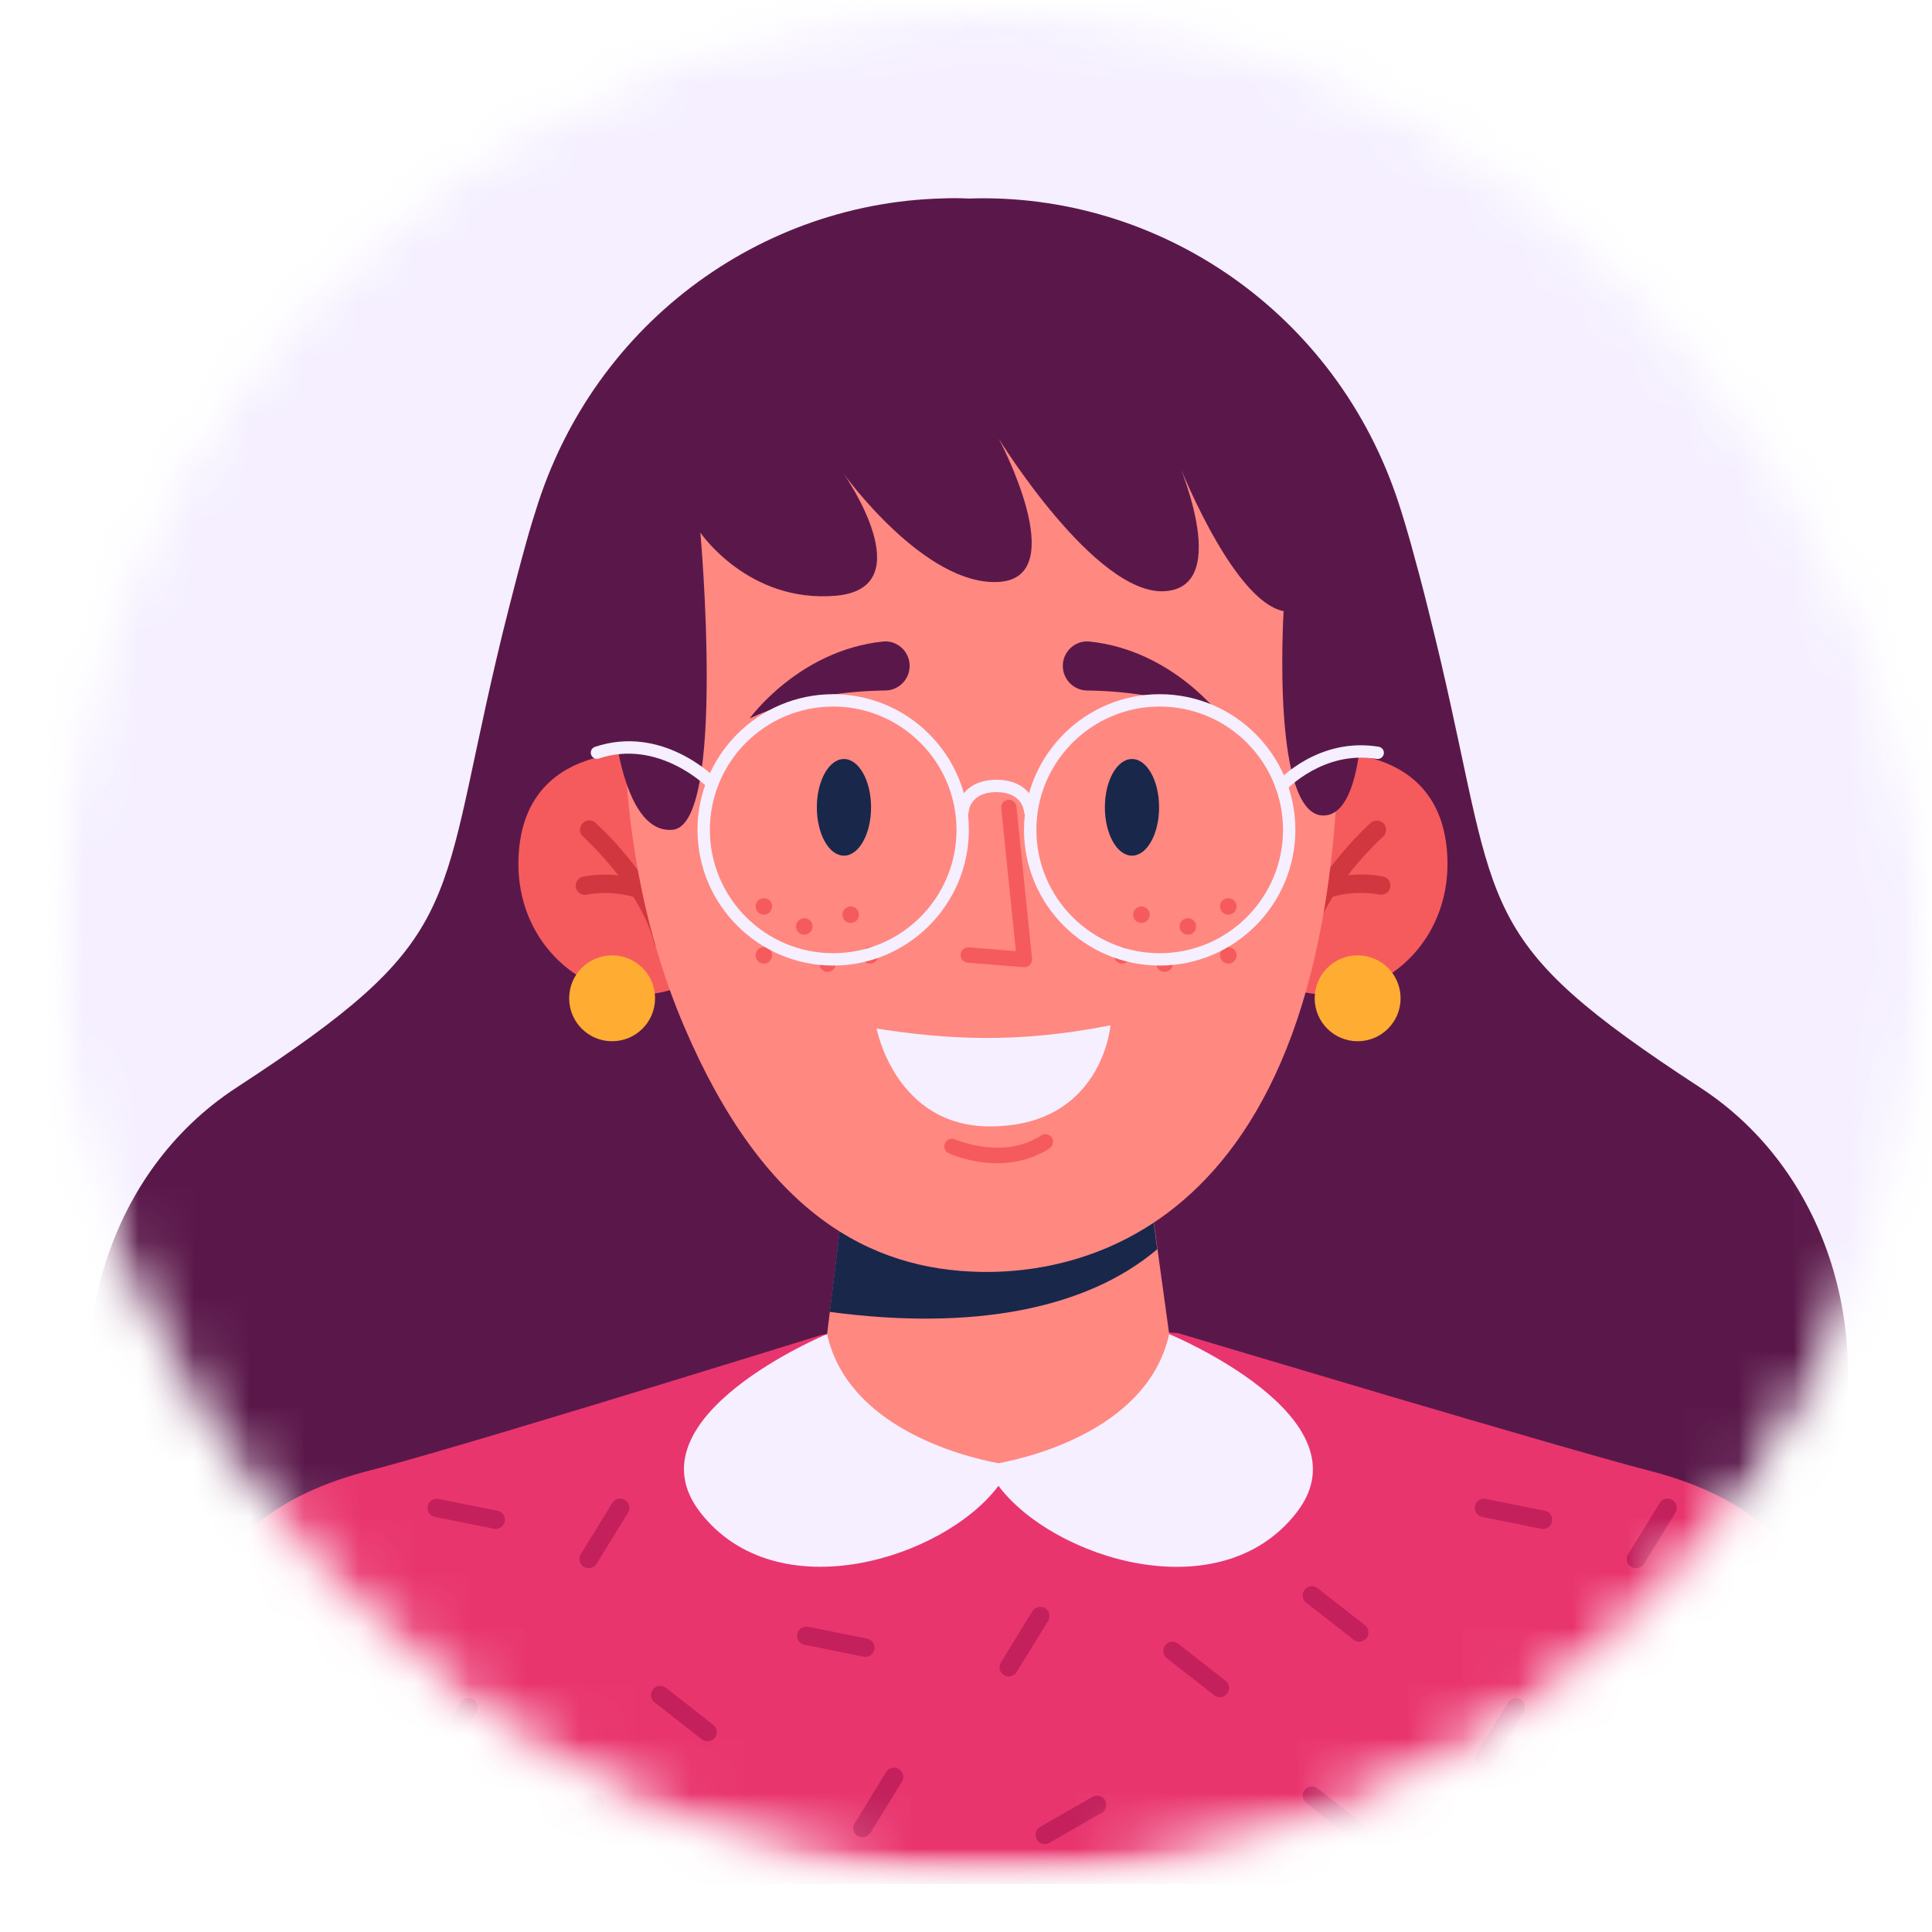 <svg width="35" height="35" viewBox="0 0 35 35" fill="none" xmlns="http://www.w3.org/2000/svg">
<mask id="mask0_73_10266" style="mask-type:alpha" maskUnits="userSpaceOnUse" x="0" y="0" width="35" height="35">
<circle cx="17.938" cy="17.083" r="17.042" fill="#EFF0F6"/>
</mask>
<g mask="url(#mask0_73_10266)">
<mask id="mask1_73_10266" style="mask-type:alpha" maskUnits="userSpaceOnUse" x="0" y="0" width="35" height="35">
<rect x="0.896" y="0.042" width="34.083" height="34.083" rx="17.042" fill="#C4C4C4"/>
</mask>
<g mask="url(#mask1_73_10266)">
<mask id="mask2_73_10266" style="mask-type:alpha" maskUnits="userSpaceOnUse" x="0" y="0" width="35" height="35">
<rect x="0.896" y="0.042" width="34.083" height="34.083" fill="#C4C4C4"/>
</mask>
<g mask="url(#mask2_73_10266)">
<rect x="0.896" y="0.042" width="34.083" height="34.083" fill="#F5EFFF"/>
<path d="M31.949 34.126H3.736C3.736 34.126 4.115 32.331 4.654 30.528C5.194 28.726 6.309 27.971 7.754 27.601C8.161 27.497 8.907 27.279 9.768 27.024C10.099 26.924 10.45 26.82 10.804 26.712C10.968 26.662 11.135 26.611 11.302 26.56C13.119 26.007 14.893 25.456 14.893 25.456L17.828 25.222L17.845 25.22L17.862 25.222L20.508 25.434C20.508 25.434 22.101 25.911 23.839 26.426C24.172 26.524 24.513 26.625 24.846 26.723C26.146 27.104 27.375 27.459 27.932 27.601C29.376 27.973 30.491 28.726 31.031 30.528C31.571 32.331 31.949 34.126 31.949 34.126Z" fill="#19274B"/>
<path d="M24.846 26.721C24.675 27.453 24.382 28.419 23.886 29.373C22.917 31.244 21.177 33.082 18.079 33.082C14.798 33.082 12.922 31.177 11.875 29.35C11.294 28.334 10.968 27.341 10.802 26.711C10.966 26.662 11.133 26.611 11.3 26.56C13.117 26.007 14.891 25.456 14.891 25.456L17.826 25.221L17.843 25.219L17.86 25.221L20.506 25.433C20.506 25.433 22.099 25.91 23.837 26.425C24.172 26.522 24.511 26.622 24.846 26.721Z" fill="#FF8881"/>
<path d="M14.145 25.978C14.068 25.978 13.994 25.948 13.939 25.893C13.926 25.88 13.912 25.865 13.903 25.85C13.892 25.834 13.884 25.817 13.876 25.799C13.869 25.782 13.863 25.762 13.859 25.744C13.855 25.725 13.854 25.706 13.854 25.687C13.854 25.668 13.855 25.649 13.859 25.63C13.863 25.611 13.869 25.592 13.876 25.575C13.884 25.558 13.892 25.541 13.903 25.526C13.914 25.511 13.926 25.496 13.939 25.482C13.994 25.427 14.068 25.397 14.145 25.397C14.223 25.397 14.297 25.427 14.352 25.482C14.365 25.496 14.378 25.511 14.387 25.526C14.397 25.541 14.406 25.558 14.414 25.575C14.422 25.592 14.427 25.611 14.431 25.63C14.435 25.649 14.437 25.668 14.437 25.687C14.437 25.706 14.435 25.725 14.431 25.744C14.427 25.762 14.422 25.78 14.414 25.799C14.406 25.816 14.397 25.833 14.387 25.85C14.376 25.865 14.365 25.88 14.352 25.893C14.338 25.906 14.323 25.92 14.308 25.929C14.293 25.939 14.276 25.948 14.257 25.956C14.24 25.963 14.221 25.969 14.202 25.973C14.183 25.977 14.164 25.978 14.145 25.978Z" fill="#F5EFFF"/>
<path d="M17.862 28.947C17.701 28.947 17.57 28.814 17.572 28.655C17.572 28.494 17.703 28.364 17.864 28.366C18.024 28.366 18.155 28.496 18.155 28.657C18.153 28.816 18.023 28.947 17.862 28.947ZM18.318 28.648C18.295 28.489 18.407 28.341 18.566 28.318C18.725 28.296 18.873 28.407 18.893 28.566C18.916 28.726 18.805 28.873 18.645 28.896C18.632 28.898 18.619 28.898 18.606 28.898C18.462 28.898 18.339 28.794 18.318 28.648ZM17.076 28.89C16.917 28.867 16.807 28.718 16.83 28.559C16.853 28.4 17.002 28.29 17.161 28.313C17.32 28.335 17.43 28.483 17.407 28.642C17.387 28.788 17.262 28.892 17.119 28.892C17.104 28.892 17.089 28.892 17.076 28.89ZM19.056 28.532C19.005 28.379 19.088 28.214 19.242 28.165C19.395 28.114 19.56 28.197 19.609 28.351C19.66 28.504 19.577 28.669 19.424 28.718C19.393 28.727 19.363 28.733 19.333 28.733C19.212 28.733 19.096 28.655 19.056 28.532ZM16.298 28.706C16.145 28.655 16.063 28.489 16.116 28.337C16.167 28.184 16.332 28.103 16.485 28.156C16.639 28.207 16.72 28.373 16.667 28.525C16.625 28.646 16.512 28.724 16.391 28.724C16.36 28.722 16.33 28.716 16.298 28.706ZM19.761 28.282C19.677 28.144 19.723 27.966 19.861 27.883C19.999 27.8 20.177 27.845 20.26 27.983C20.344 28.122 20.298 28.299 20.16 28.383C20.113 28.411 20.062 28.424 20.011 28.424C19.914 28.424 19.816 28.373 19.761 28.282ZM15.565 28.368C15.427 28.284 15.383 28.106 15.467 27.968C15.55 27.83 15.728 27.786 15.866 27.87C16.004 27.953 16.048 28.133 15.965 28.269C15.91 28.36 15.813 28.409 15.715 28.409C15.664 28.409 15.611 28.396 15.565 28.368ZM20.393 27.881C20.279 27.767 20.281 27.582 20.395 27.468C20.509 27.355 20.694 27.355 20.808 27.47C20.921 27.584 20.921 27.769 20.806 27.883C20.749 27.94 20.675 27.968 20.601 27.968C20.526 27.968 20.45 27.94 20.393 27.881ZM14.921 27.868C14.806 27.754 14.806 27.571 14.918 27.455C15.031 27.34 15.215 27.34 15.33 27.453C15.446 27.567 15.446 27.75 15.332 27.864C15.275 27.923 15.2 27.951 15.124 27.951C15.052 27.951 14.978 27.923 14.921 27.868ZM20.91 27.34C20.772 27.254 20.73 27.075 20.815 26.938C20.9 26.802 21.08 26.758 21.216 26.844C21.353 26.929 21.396 27.107 21.311 27.245C21.256 27.334 21.16 27.383 21.063 27.383C21.01 27.383 20.957 27.37 20.91 27.34ZM14.414 27.234C14.329 27.097 14.369 26.917 14.505 26.832C14.641 26.747 14.821 26.787 14.906 26.923C14.992 27.059 14.952 27.239 14.815 27.325C14.766 27.355 14.713 27.37 14.66 27.37C14.564 27.37 14.469 27.323 14.414 27.234ZM21.287 26.692C21.135 26.639 21.056 26.473 21.109 26.321C21.162 26.17 21.328 26.09 21.48 26.143C21.631 26.196 21.711 26.363 21.658 26.514C21.616 26.633 21.502 26.709 21.383 26.709C21.351 26.709 21.319 26.703 21.287 26.692ZM14.056 26.51C14.001 26.359 14.077 26.192 14.229 26.136C14.38 26.079 14.547 26.156 14.603 26.308C14.658 26.457 14.583 26.626 14.431 26.683C14.397 26.696 14.363 26.702 14.329 26.702C14.211 26.7 14.1 26.628 14.056 26.51Z" fill="#F5EFFF"/>
<path d="M21.555 25.978C21.537 25.978 21.517 25.977 21.499 25.973C21.48 25.969 21.463 25.963 21.444 25.956C21.427 25.948 21.41 25.939 21.393 25.929C21.377 25.918 21.362 25.906 21.349 25.893C21.336 25.88 21.323 25.865 21.313 25.85C21.302 25.834 21.292 25.817 21.287 25.799C21.279 25.782 21.273 25.762 21.27 25.744C21.266 25.725 21.264 25.706 21.264 25.687C21.264 25.668 21.266 25.649 21.27 25.63C21.273 25.611 21.279 25.594 21.287 25.575C21.294 25.558 21.304 25.541 21.313 25.526C21.323 25.511 21.336 25.496 21.349 25.482C21.362 25.469 21.377 25.456 21.393 25.446C21.408 25.435 21.425 25.427 21.444 25.42C21.461 25.412 21.48 25.407 21.499 25.403C21.537 25.395 21.574 25.395 21.612 25.403C21.631 25.407 21.648 25.412 21.667 25.42C21.684 25.427 21.701 25.435 21.716 25.446C21.732 25.458 21.747 25.469 21.762 25.482C21.775 25.496 21.786 25.511 21.798 25.526C21.809 25.541 21.817 25.558 21.824 25.575C21.832 25.592 21.837 25.611 21.841 25.63C21.845 25.649 21.847 25.668 21.847 25.687C21.847 25.706 21.845 25.725 21.841 25.744C21.837 25.762 21.832 25.78 21.824 25.799C21.817 25.816 21.809 25.833 21.798 25.85C21.786 25.865 21.775 25.88 21.762 25.893C21.748 25.906 21.733 25.92 21.716 25.929C21.701 25.939 21.684 25.948 21.667 25.956C21.65 25.963 21.631 25.969 21.612 25.973C21.593 25.977 21.574 25.978 21.555 25.978Z" fill="#F5EFFF"/>
<path d="M23.886 29.373C22.917 31.244 21.177 33.082 18.079 33.082C14.798 33.082 12.922 31.177 11.875 29.35C14.56 30.005 19.125 30.675 23.886 29.373Z" fill="#F5EFFF"/>
<path d="M17.86 25.217V25.221L17.843 25.219L17.86 25.217Z" fill="#5D46C2"/>
<path d="M17.843 25.219L17.826 25.221V25.217L17.843 25.219Z" fill="#5D46C2"/>
<path d="M21.451 7.879C21.412 8.034 21.358 8.193 21.292 8.352C21.264 8.42 21.233 8.49 21.201 8.56C21.186 8.593 21.171 8.625 21.154 8.659C20.563 9.827 19.35 10.546 18.041 10.546H16.915C16.004 10.546 15.124 10.196 14.473 9.558C14.183 9.274 13.897 8.939 13.674 8.555C13.636 8.49 13.6 8.422 13.566 8.354C13.545 8.311 13.524 8.267 13.505 8.222C13.083 7.216 13.301 5.683 14.424 4.668C17.214 2.148 22.354 4.397 21.451 7.879Z" fill="#E9356E"/>
<path d="M21.451 7.879C21.411 8.034 21.358 8.193 21.292 8.352C21.264 8.42 21.233 8.49 21.201 8.56C21.186 8.593 21.171 8.625 21.154 8.659C20.563 9.827 19.35 10.546 18.041 10.546H16.915C16.004 10.546 15.124 10.196 14.473 9.558C14.183 9.274 13.897 8.939 13.674 8.555C13.636 8.49 13.6 8.422 13.566 8.354C13.545 8.311 13.524 8.267 13.505 8.222C14.319 7.682 15.747 6.974 17.636 6.974C19.141 6.974 20.48 7.424 21.451 7.879Z" fill="#FFAC32"/>
<path d="M17.591 21.825C21.54 21.825 24.742 18.623 24.742 14.674C24.742 10.725 21.54 7.523 17.591 7.523C13.642 7.523 10.44 10.725 10.44 14.674C10.44 18.623 13.642 21.825 17.591 21.825Z" fill="#E9356E"/>
<path d="M20.459 26.153C20.459 26.153 19.728 27.52 17.687 27.52C15.715 27.52 14.885 26.085 14.885 26.085L15.007 25.102L15.027 24.938L15.217 23.389L20.098 23.525L20.179 24.114L20.205 24.307L20.459 26.153Z" fill="#FF8881"/>
<path d="M20.177 24.112C19.071 25.049 17.282 25.405 15.007 25.1L15.027 24.935L15.217 23.387L20.098 23.523L20.177 24.112Z" fill="#19274B"/>
<path d="M13.382 19.36C12.29 20.884 9.94 19.854 10.099 17.832C10.245 15.997 12.294 16.289 12.294 16.289L13.382 19.36Z" fill="#F55B5D"/>
<path d="M11.941 19.341C11.941 19.545 11.777 19.71 11.572 19.71C11.368 19.71 11.203 19.545 11.203 19.341C11.203 19.136 11.368 18.971 11.572 18.971C11.777 18.971 11.941 19.138 11.941 19.341Z" fill="#F5EFFF"/>
<path d="M12.379 19.397C12.312 19.397 12.254 19.352 12.237 19.286C12.023 18.417 11.122 17.606 11.114 17.599C11.053 17.546 11.048 17.453 11.103 17.392C11.156 17.332 11.248 17.326 11.309 17.381C11.349 17.417 12.288 18.26 12.523 19.216C12.542 19.293 12.494 19.373 12.417 19.392C12.402 19.395 12.39 19.397 12.379 19.397Z" fill="#D1373F"/>
<path d="M12.002 18.574C11.987 18.574 11.972 18.572 11.957 18.566C11.557 18.432 11.177 18.513 11.173 18.515C11.095 18.532 11.016 18.483 10.999 18.405C10.982 18.328 11.031 18.25 11.108 18.231C11.127 18.227 11.57 18.131 12.049 18.292C12.125 18.316 12.167 18.4 12.142 18.475C12.119 18.534 12.063 18.574 12.002 18.574Z" fill="#D1373F"/>
<path d="M21.466 19.36C22.559 20.884 24.908 19.854 24.749 17.832C24.604 15.997 22.555 16.289 22.555 16.289L21.466 19.36Z" fill="#F55B5D"/>
<path d="M23.647 19.341C23.647 19.545 23.483 19.71 23.278 19.71C23.074 19.71 22.909 19.545 22.909 19.341C22.909 19.136 23.074 18.971 23.278 18.971C23.481 18.971 23.647 19.138 23.647 19.341Z" fill="#F5EFFF"/>
<path d="M22.47 19.397C22.458 19.397 22.447 19.395 22.436 19.394C22.358 19.375 22.309 19.295 22.33 19.218C22.564 18.262 23.503 17.417 23.543 17.383C23.604 17.33 23.695 17.336 23.75 17.394C23.803 17.455 23.797 17.546 23.738 17.601C23.729 17.608 22.828 18.419 22.616 19.288C22.595 19.354 22.536 19.397 22.47 19.397Z" fill="#D1373F"/>
<path d="M22.846 18.574C22.786 18.574 22.729 18.536 22.708 18.474C22.682 18.398 22.723 18.314 22.801 18.29C23.28 18.129 23.723 18.226 23.742 18.229C23.82 18.246 23.871 18.324 23.852 18.403C23.835 18.481 23.757 18.53 23.678 18.513C23.674 18.511 23.291 18.432 22.894 18.564C22.877 18.57 22.862 18.574 22.846 18.574Z" fill="#D1373F"/>
<path d="M11.86 14.058C11.86 14.058 11.326 17.364 12.708 20.598C13.96 23.529 15.626 24.441 17.4 24.469C19.416 24.502 23.638 23.335 22.97 13.769C22.519 7.305 12.394 7.534 11.86 14.058Z" fill="#FF8881"/>
<path d="M21.466 11.919C21.466 11.919 22.409 14.471 22.911 15.126L23.462 13.434C23.462 13.434 23.062 8.547 17.401 8.547C11.548 8.547 11.748 13.434 11.748 13.434L12.25 15.734C12.25 15.734 13.723 13.538 13.835 12.082C13.835 12.082 15.792 14.252 17.604 13.992C17.604 13.992 16.94 13.28 16.762 12.729C16.762 12.729 19.927 14.399 22.046 13.797C22.046 13.797 21.508 13.021 21.466 11.919Z" fill="#E9356E"/>
<path d="M11.748 13.432C11.748 13.432 11.063 14.999 11.451 16.406C11.839 17.813 13.462 19.452 12.312 21.103C11.165 22.754 12.415 25.134 14.145 24.697C14.145 24.697 12.335 24.513 12.428 22.631C12.519 20.749 14.442 20.376 12.986 17.73C11.531 15.083 12.841 13.019 12.841 13.019L11.748 13.432Z" fill="#E9356E"/>
<path d="M23.462 13.432C23.462 13.432 24.147 14.999 23.759 16.406C23.371 17.813 21.748 19.452 22.898 21.103C24.045 22.754 22.795 25.134 21.065 24.697C21.065 24.697 22.875 24.513 22.782 22.631C22.691 20.749 20.768 20.376 22.224 17.73C23.68 15.083 22.369 13.019 22.369 13.019L23.462 13.432Z" fill="#E9356E"/>
<path d="M13.744 15.734C13.744 15.734 14.516 14.659 15.847 14.52C16.063 14.498 16.254 14.664 16.267 14.88V14.884C16.281 15.104 16.107 15.289 15.887 15.293C15.387 15.299 14.509 15.37 13.744 15.734Z" fill="#E9356E"/>
<path d="M21.211 15.734C21.211 15.734 20.438 14.659 19.107 14.52C18.892 14.498 18.7 14.664 18.687 14.88V14.884C18.674 15.104 18.848 15.289 19.068 15.293C19.567 15.299 20.444 15.37 21.211 15.734Z" fill="#E9356E"/>
<path d="M17.651 22.754C17.237 22.754 16.907 22.608 16.887 22.599C16.826 22.57 16.798 22.498 16.826 22.438C16.854 22.377 16.926 22.349 16.987 22.377C16.994 22.381 17.744 22.709 18.344 22.315C18.401 22.277 18.475 22.294 18.513 22.349C18.549 22.406 18.534 22.48 18.479 22.517C18.202 22.697 17.909 22.754 17.651 22.754Z" fill="#F55B5D"/>
<path d="M18.081 19.661C18.077 19.661 18.076 19.661 18.072 19.661L17.184 19.589C17.117 19.583 17.066 19.524 17.072 19.458C17.078 19.392 17.137 19.343 17.203 19.346L17.945 19.407L17.714 17.15C17.706 17.084 17.756 17.023 17.822 17.018C17.888 17.01 17.949 17.059 17.954 17.125L18.201 19.528C18.204 19.564 18.191 19.6 18.166 19.625C18.144 19.647 18.113 19.661 18.081 19.661Z" fill="#F55B5D"/>
<path d="M15.747 20.628C16.839 20.798 17.951 20.872 19.439 20.577C19.439 20.577 19.31 22.167 17.544 22.173C16.04 22.179 15.747 20.628 15.747 20.628Z" fill="#F5EFFF"/>
<path d="M15.658 17.137C15.658 17.557 15.467 17.9 15.23 17.9C14.993 17.9 14.802 17.559 14.802 17.137C14.802 16.716 14.993 16.374 15.23 16.374C15.467 16.376 15.658 16.716 15.658 17.137Z" fill="#19274B"/>
<path d="M20.204 17.137C20.204 17.557 20.012 17.9 19.776 17.9C19.539 17.9 19.348 17.559 19.348 17.137C19.348 16.716 19.539 16.374 19.776 16.374C20.012 16.376 20.204 16.716 20.204 17.137Z" fill="#19274B"/>
<path d="M14.096 18.701C14.096 18.773 14.037 18.831 13.965 18.831C13.893 18.831 13.835 18.773 13.835 18.701C13.835 18.629 13.893 18.57 13.965 18.57C14.037 18.57 14.096 18.629 14.096 18.701Z" fill="#F55B5D"/>
<path d="M14.736 19.017C14.736 19.089 14.677 19.148 14.605 19.148C14.533 19.148 14.475 19.089 14.475 19.017C14.475 18.945 14.533 18.886 14.605 18.886C14.677 18.886 14.736 18.945 14.736 19.017Z" fill="#F55B5D"/>
<path d="M14.096 19.473C14.096 19.545 14.037 19.604 13.965 19.604C13.893 19.604 13.835 19.545 13.835 19.473C13.835 19.401 13.893 19.343 13.965 19.343C14.037 19.341 14.096 19.401 14.096 19.473Z" fill="#F55B5D"/>
<path d="M15.103 19.604C15.103 19.676 15.044 19.734 14.972 19.734C14.9 19.734 14.842 19.676 14.842 19.604C14.842 19.532 14.9 19.473 14.972 19.473C15.044 19.473 15.103 19.532 15.103 19.604Z" fill="#F55B5D"/>
<path d="M15.773 19.473C15.773 19.545 15.715 19.604 15.643 19.604C15.571 19.604 15.512 19.545 15.512 19.473C15.512 19.401 15.571 19.343 15.643 19.343C15.715 19.341 15.773 19.401 15.773 19.473Z" fill="#F55B5D"/>
<path d="M15.469 18.831C15.469 18.903 15.41 18.962 15.338 18.962C15.266 18.962 15.207 18.903 15.207 18.831C15.207 18.759 15.266 18.701 15.338 18.701C15.41 18.701 15.469 18.759 15.469 18.831Z" fill="#F55B5D"/>
<path d="M21.167 18.701C21.167 18.773 21.226 18.831 21.298 18.831C21.37 18.831 21.428 18.773 21.428 18.701C21.428 18.629 21.37 18.57 21.298 18.57C21.226 18.57 21.167 18.629 21.167 18.701Z" fill="#F55B5D"/>
<path d="M20.658 19.148C20.73 19.148 20.788 19.089 20.788 19.017C20.788 18.945 20.73 18.886 20.658 18.886C20.586 18.886 20.527 18.945 20.527 19.017C20.527 19.089 20.586 19.148 20.658 19.148Z" fill="#F55B5D"/>
<path d="M21.167 19.473C21.167 19.545 21.226 19.604 21.298 19.604C21.37 19.604 21.428 19.545 21.428 19.473C21.428 19.401 21.37 19.343 21.298 19.343C21.226 19.341 21.167 19.401 21.167 19.473Z" fill="#F55B5D"/>
<path d="M20.162 19.604C20.162 19.676 20.221 19.734 20.293 19.734C20.364 19.734 20.423 19.676 20.423 19.604C20.423 19.532 20.364 19.473 20.293 19.473C20.221 19.473 20.162 19.532 20.162 19.604Z" fill="#F55B5D"/>
<path d="M19.49 19.473C19.49 19.545 19.549 19.604 19.62 19.604C19.692 19.604 19.751 19.545 19.751 19.473C19.751 19.401 19.692 19.343 19.62 19.343C19.549 19.341 19.49 19.401 19.49 19.473Z" fill="#F55B5D"/>
<path d="M19.795 18.831C19.795 18.903 19.853 18.962 19.925 18.962C19.997 18.962 20.056 18.903 20.056 18.831C20.056 18.759 19.997 18.701 19.925 18.701C19.853 18.701 19.795 18.759 19.795 18.831Z" fill="#F55B5D"/>
<path d="M27.283 29.573C23.15 28.345 20.231 26.174 17.541 25.196C14.85 26.174 11.932 28.345 7.798 29.573C1.24 31.52 -0.399 22.76 4.282 19.704C8.403 17.016 7.911 16.566 8.989 11.957C9.059 11.657 9.135 11.342 9.222 11.005C9.315 10.636 9.417 10.244 9.533 9.827C9.6 9.584 9.672 9.349 9.746 9.121C10.871 5.661 14.096 3.477 17.543 3.597C20.99 3.477 24.215 5.661 25.34 9.121C25.414 9.347 25.484 9.584 25.553 9.827C25.668 10.244 25.773 10.636 25.864 11.005C25.949 11.342 26.025 11.659 26.096 11.957C27.174 16.568 26.683 17.016 30.803 19.704C35.482 22.758 33.842 31.517 27.283 29.573Z" fill="#5A184A"/>
<path d="M34.478 34.127H2.094C2.094 34.127 2.529 32.066 3.148 29.997C3.767 27.929 5.047 27.062 6.705 26.638C7.173 26.518 8.029 26.268 9.018 25.975C9.576 25.808 10.18 25.625 10.778 25.445C12.864 24.81 14.9 24.178 14.9 24.178L18.269 23.908L18.288 23.906L18.308 23.908L21.346 24.152C21.346 24.152 23.174 24.699 25.169 25.29C27.042 25.842 29.065 26.433 29.867 26.64C31.525 27.066 32.805 27.931 33.424 30C34.044 32.066 34.478 34.127 34.478 34.127Z" fill="#E9356E"/>
<path d="M5.651 29.74C5.614 29.74 5.58 29.729 5.549 29.705L4.691 29.034C4.619 28.977 4.606 28.873 4.662 28.799C4.719 28.727 4.823 28.714 4.897 28.771L5.756 29.442C5.827 29.499 5.84 29.603 5.784 29.677C5.749 29.718 5.701 29.74 5.651 29.74Z" fill="#C4205C"/>
<path d="M5.651 33.367C5.614 33.367 5.58 33.356 5.549 33.332L4.691 32.661C4.619 32.604 4.606 32.5 4.662 32.426C4.719 32.354 4.823 32.341 4.897 32.398L5.756 33.069C5.827 33.126 5.84 33.23 5.784 33.304C5.749 33.345 5.701 33.367 5.651 33.367Z" fill="#C4205C"/>
<path d="M10.663 28.41C10.632 28.41 10.602 28.401 10.576 28.386C10.498 28.338 10.473 28.234 10.521 28.156L11.093 27.228C11.141 27.149 11.245 27.125 11.323 27.173C11.402 27.221 11.425 27.326 11.378 27.404L10.806 28.332C10.773 28.382 10.719 28.41 10.663 28.41Z" fill="#C4205C"/>
<path d="M7.913 32.024C7.883 32.024 7.853 32.015 7.827 32C7.748 31.952 7.724 31.848 7.772 31.77L8.344 30.842C8.392 30.763 8.496 30.739 8.574 30.787C8.652 30.835 8.676 30.939 8.628 31.018L8.057 31.946C8.024 31.996 7.97 32.024 7.913 32.024Z" fill="#C4205C"/>
<path d="M9.137 27.473C9.148 27.502 9.15 27.532 9.143 27.564C9.126 27.656 9.037 27.712 8.948 27.695L7.879 27.48C7.787 27.462 7.731 27.373 7.748 27.284C7.766 27.193 7.855 27.136 7.944 27.154L9.013 27.369C9.072 27.38 9.117 27.421 9.137 27.473Z" fill="#C4205C"/>
<path d="M12.818 31.546C12.781 31.546 12.747 31.535 12.716 31.511L11.858 30.84C11.786 30.783 11.773 30.679 11.83 30.605C11.886 30.533 11.99 30.52 12.064 30.576L12.923 31.248C12.994 31.305 13.008 31.409 12.951 31.483C12.916 31.524 12.868 31.546 12.818 31.546Z" fill="#C4205C"/>
<path d="M9.748 33.341C9.726 33.328 9.706 33.308 9.693 33.284C9.648 33.204 9.674 33.102 9.754 33.056L10.7 32.513C10.78 32.467 10.882 32.493 10.928 32.574C10.973 32.654 10.947 32.756 10.867 32.802L9.922 33.345C9.865 33.376 9.8 33.371 9.748 33.341Z" fill="#C4205C"/>
<path d="M24.623 29.74C24.586 29.74 24.551 29.729 24.521 29.705L23.662 29.034C23.591 28.977 23.578 28.873 23.634 28.799C23.691 28.727 23.795 28.714 23.869 28.771L24.727 29.442C24.799 29.499 24.812 29.603 24.756 29.677C24.721 29.718 24.673 29.74 24.623 29.74Z" fill="#C4205C"/>
<path d="M24.623 33.367C24.586 33.367 24.551 33.356 24.521 33.332L23.662 32.661C23.591 32.604 23.578 32.5 23.634 32.426C23.691 32.354 23.795 32.341 23.869 32.398L24.727 33.069C24.799 33.126 24.812 33.23 24.756 33.304C24.721 33.345 24.673 33.367 24.623 33.367Z" fill="#C4205C"/>
<path d="M29.636 28.41C29.606 28.41 29.576 28.401 29.549 28.386C29.471 28.338 29.447 28.234 29.495 28.156L30.067 27.228C30.114 27.149 30.219 27.125 30.297 27.173C30.375 27.221 30.399 27.326 30.351 27.404L29.78 28.332C29.745 28.382 29.691 28.41 29.636 28.41Z" fill="#C4205C"/>
<path d="M26.887 32.024C26.857 32.024 26.827 32.015 26.8 32C26.722 31.952 26.698 31.848 26.746 31.77L27.318 30.842C27.366 30.763 27.47 30.739 27.548 30.787C27.626 30.835 27.65 30.939 27.602 31.018L27.031 31.946C26.998 31.996 26.944 32.024 26.887 32.024Z" fill="#C4205C"/>
<path d="M32.738 33.558C32.707 33.558 32.677 33.549 32.651 33.534C32.572 33.486 32.548 33.382 32.596 33.304L33.168 32.376C33.216 32.298 33.32 32.274 33.398 32.322C33.476 32.369 33.5 32.474 33.453 32.552L32.881 33.48C32.848 33.53 32.794 33.558 32.738 33.558Z" fill="#C4205C"/>
<path d="M28.109 27.473C28.12 27.502 28.122 27.532 28.115 27.564C28.098 27.656 28.009 27.712 27.92 27.695L26.85 27.48C26.759 27.462 26.703 27.373 26.72 27.284C26.737 27.193 26.826 27.136 26.916 27.154L27.985 27.369C28.044 27.38 28.089 27.421 28.109 27.473Z" fill="#C4205C"/>
<path d="M31.79 30.857C31.753 30.857 31.718 30.846 31.688 30.822L30.829 30.151C30.758 30.094 30.745 29.99 30.801 29.916C30.858 29.844 30.962 29.831 31.036 29.888L31.894 30.559C31.966 30.616 31.979 30.72 31.923 30.794C31.89 30.835 31.84 30.857 31.79 30.857Z" fill="#C4205C"/>
<path d="M28.721 33.341C28.7 33.328 28.68 33.308 28.667 33.284C28.622 33.204 28.648 33.102 28.728 33.056L29.673 32.513C29.754 32.467 29.856 32.493 29.901 32.574C29.947 32.654 29.921 32.756 29.841 32.802L28.895 33.345C28.839 33.376 28.771 33.371 28.721 33.341Z" fill="#C4205C"/>
<path d="M18.273 30.37C18.242 30.37 18.212 30.361 18.186 30.346C18.108 30.298 18.084 30.194 18.132 30.116L18.703 29.188C18.751 29.11 18.855 29.086 18.934 29.134C19.012 29.181 19.036 29.286 18.988 29.364L18.416 30.292C18.384 30.342 18.329 30.37 18.273 30.37Z" fill="#C4205C"/>
<path d="M15.624 33.284C15.593 33.284 15.563 33.276 15.537 33.26C15.459 33.213 15.435 33.108 15.483 33.03L16.054 32.102C16.102 32.024 16.206 32 16.285 32.048C16.363 32.096 16.387 32.2 16.339 32.278L15.767 33.206C15.735 33.256 15.68 33.284 15.624 33.284Z" fill="#C4205C"/>
<path d="M15.832 29.79C15.843 29.818 15.845 29.849 15.839 29.881C15.822 29.972 15.732 30.029 15.643 30.012L14.574 29.796C14.483 29.779 14.426 29.69 14.444 29.601C14.461 29.509 14.55 29.453 14.639 29.47L15.709 29.686C15.767 29.696 15.813 29.738 15.832 29.79Z" fill="#C4205C"/>
<path d="M22.098 30.746C22.061 30.746 22.026 30.735 21.996 30.711L21.137 30.04C21.066 29.983 21.052 29.879 21.109 29.805C21.165 29.733 21.27 29.72 21.344 29.777L22.202 30.448C22.274 30.505 22.287 30.609 22.23 30.683C22.195 30.724 22.148 30.746 22.098 30.746Z" fill="#C4205C"/>
<path d="M18.838 33.38C18.816 33.367 18.797 33.347 18.784 33.323C18.738 33.243 18.764 33.141 18.845 33.095L19.79 32.552C19.87 32.506 19.972 32.532 20.018 32.613C20.064 32.693 20.038 32.795 19.957 32.841L19.012 33.384C18.955 33.417 18.89 33.413 18.838 33.38Z" fill="#C4205C"/>
<path d="M18.306 23.901V23.905L18.288 23.903L18.306 23.901Z" fill="#5D46C2"/>
<path d="M18.288 23.903L18.269 23.905V23.901L18.288 23.903Z" fill="#5D46C2"/>
<path d="M21.292 24.974C21.292 24.974 20.453 26.543 18.11 26.543C15.846 26.543 14.894 24.896 14.894 24.896L15.033 23.768L15.057 23.579L15.274 21.801L20.877 21.958L20.97 22.634L21 22.855L21.292 24.974Z" fill="#FF8881"/>
<path d="M23.489 27.401C22.096 29.197 19.071 28.23 18.088 26.917C17.106 28.23 14.083 29.194 12.688 27.401C11.345 25.674 14.983 24.168 14.983 24.168C15.354 25.841 17.395 26.378 18.088 26.508C18.782 26.378 20.809 25.843 21.181 24.168C21.178 24.168 24.829 25.672 23.489 27.401Z" fill="#F5EFFF"/>
<path d="M20.965 22.631C19.696 23.707 17.643 24.116 15.031 23.766L15.055 23.577L15.272 21.799L20.874 21.956L20.965 22.631Z" fill="#19274B"/>
<path d="M13.168 17.177C11.914 18.926 9.218 17.744 9.4 15.423C9.567 13.317 11.919 13.652 11.919 13.652L13.168 17.177Z" fill="#F55B5D"/>
<path d="M11.867 18.085C11.867 18.515 11.519 18.863 11.089 18.863C10.658 18.863 10.311 18.515 10.311 18.085C10.311 17.655 10.658 17.307 11.089 17.307C11.519 17.307 11.867 17.655 11.867 18.085Z" fill="#FFAC32"/>
<path d="M12.014 17.22C11.938 17.22 11.871 17.168 11.851 17.092C11.608 16.097 10.571 15.164 10.563 15.156C10.493 15.095 10.487 14.988 10.55 14.919C10.611 14.849 10.717 14.843 10.787 14.906C10.832 14.947 11.91 15.914 12.18 17.012C12.201 17.101 12.147 17.192 12.058 17.214C12.04 17.218 12.027 17.22 12.014 17.22Z" fill="#D1373F"/>
<path d="M11.584 16.275C11.567 16.275 11.549 16.273 11.532 16.266C11.073 16.112 10.637 16.205 10.632 16.208C10.543 16.227 10.454 16.171 10.432 16.081C10.413 15.992 10.469 15.903 10.558 15.882C10.58 15.877 11.089 15.766 11.638 15.951C11.725 15.979 11.773 16.075 11.745 16.162C11.719 16.229 11.654 16.275 11.584 16.275Z" fill="#D1373F"/>
<path d="M22.446 17.177C23.7 18.926 26.396 17.744 26.214 15.423C26.047 13.317 23.695 13.652 23.695 13.652L22.446 17.177Z" fill="#F55B5D"/>
<path d="M25.373 18.085C25.373 18.515 25.025 18.863 24.595 18.863C24.165 18.863 23.817 18.515 23.817 18.085C23.817 17.655 24.165 17.307 24.595 17.307C25.025 17.307 25.373 17.655 25.373 18.085Z" fill="#FFAC32"/>
<path d="M23.599 17.22C23.586 17.22 23.573 17.218 23.56 17.216C23.471 17.194 23.415 17.103 23.439 17.014C23.708 15.916 24.786 14.947 24.832 14.908C24.901 14.847 25.006 14.854 25.069 14.921C25.129 14.991 25.123 15.095 25.055 15.158C25.045 15.167 24.01 16.097 23.767 17.094C23.743 17.17 23.673 17.22 23.599 17.22Z" fill="#D1373F"/>
<path d="M24.03 16.275C23.96 16.275 23.895 16.232 23.871 16.16C23.843 16.073 23.889 15.977 23.978 15.949C24.527 15.764 25.036 15.875 25.058 15.879C25.147 15.899 25.206 15.988 25.184 16.079C25.164 16.169 25.075 16.225 24.984 16.205C24.98 16.205 24.543 16.112 24.084 16.264C24.067 16.271 24.047 16.275 24.03 16.275Z" fill="#D1373F"/>
<path d="M11.421 11.092C11.421 11.092 10.808 14.886 12.395 18.598C13.831 21.962 15.743 23.01 17.78 23.042C20.094 23.079 24.94 21.741 24.173 10.759C23.654 3.34 12.034 3.603 11.421 11.092Z" fill="#FF8881"/>
<path d="M11.089 12.77C11.089 12.77 11.21 15.121 12.186 15.032C13.162 14.943 12.688 9.649 12.688 9.649C12.688 9.649 13.557 10.931 15.144 10.792C16.73 10.653 15.291 8.591 15.291 8.591C15.291 8.591 16.754 10.625 18.095 10.542C19.434 10.46 18.095 7.95 18.095 7.95C18.095 7.95 19.844 10.792 21.103 10.71C22.361 10.627 21.296 8.258 21.296 8.258C21.296 8.258 22.298 10.879 23.254 11.072C23.254 11.072 23.013 14.932 24.036 14.769C25.058 14.606 24.68 10.292 24.26 8.982C23.841 7.671 21.587 4.383 17.252 4.801C12.91 5.218 11.167 7.615 11.089 12.77Z" fill="#5A184A"/>
<path d="M13.581 13.015C13.581 13.015 14.468 11.781 15.996 11.622C16.243 11.596 16.463 11.787 16.478 12.035V12.039C16.493 12.291 16.293 12.505 16.041 12.509C15.467 12.515 14.461 12.598 13.581 13.015Z" fill="#5A184A"/>
<path d="M22.152 13.015C22.152 13.015 21.265 11.781 19.738 11.622C19.49 11.596 19.27 11.787 19.255 12.035V12.039C19.24 12.291 19.44 12.505 19.692 12.509C20.266 12.515 21.274 12.598 22.152 13.015Z" fill="#5A184A"/>
<path d="M18.067 21.073C17.591 21.073 17.213 20.906 17.189 20.895C17.119 20.863 17.087 20.78 17.119 20.71C17.152 20.641 17.234 20.608 17.304 20.641C17.317 20.645 18.173 21.021 18.862 20.569C18.927 20.528 19.012 20.545 19.055 20.608C19.097 20.673 19.079 20.758 19.016 20.802C18.699 21.008 18.364 21.073 18.067 21.073Z" fill="#F55B5D"/>
<path d="M18.56 17.522C18.556 17.522 18.553 17.522 18.549 17.522L17.53 17.44C17.454 17.433 17.395 17.366 17.402 17.29C17.408 17.214 17.476 17.157 17.552 17.162L18.403 17.231L18.138 14.641C18.13 14.565 18.186 14.495 18.262 14.489C18.338 14.48 18.408 14.536 18.414 14.613L18.697 17.37C18.701 17.412 18.686 17.453 18.658 17.481C18.634 17.507 18.597 17.522 18.56 17.522Z" fill="#F55B5D"/>
<path d="M15.88 18.633C17.134 18.828 18.41 18.913 20.118 18.574C20.118 18.574 19.97 20.4 17.943 20.406C16.219 20.413 15.88 18.633 15.88 18.633Z" fill="#F5EFFF"/>
<path d="M15.78 14.626C15.78 15.108 15.561 15.501 15.289 15.501C15.018 15.501 14.798 15.11 14.798 14.626C14.798 14.143 15.018 13.75 15.289 13.75C15.561 13.752 15.78 14.143 15.78 14.626Z" fill="#19274B"/>
<path d="M20.507 15.501C20.778 15.501 20.998 15.109 20.998 14.626C20.998 14.142 20.778 13.75 20.507 13.75C20.236 13.75 20.016 14.142 20.016 14.626C20.016 15.109 20.236 15.501 20.507 15.501Z" fill="#19274B"/>
<path d="M13.988 16.421C13.988 16.503 13.92 16.57 13.838 16.57C13.755 16.57 13.688 16.503 13.688 16.421C13.688 16.338 13.755 16.271 13.838 16.271C13.92 16.271 13.988 16.338 13.988 16.421Z" fill="#F55B5D"/>
<path d="M14.57 16.933C14.653 16.933 14.72 16.866 14.72 16.784C14.72 16.701 14.653 16.634 14.57 16.634C14.487 16.634 14.42 16.701 14.42 16.784C14.42 16.866 14.487 16.933 14.57 16.933Z" fill="#F55B5D"/>
<path d="M13.988 17.307C13.988 17.39 13.92 17.457 13.838 17.457C13.755 17.457 13.688 17.39 13.688 17.307C13.688 17.225 13.755 17.157 13.838 17.157C13.92 17.155 13.988 17.225 13.988 17.307Z" fill="#F55B5D"/>
<path d="M15.142 17.457C15.142 17.54 15.074 17.607 14.992 17.607C14.909 17.607 14.842 17.54 14.842 17.457C14.842 17.375 14.909 17.307 14.992 17.307C15.074 17.307 15.142 17.375 15.142 17.457Z" fill="#F55B5D"/>
<path d="M15.911 17.307C15.911 17.39 15.844 17.457 15.761 17.457C15.678 17.457 15.611 17.39 15.611 17.307C15.611 17.225 15.678 17.157 15.761 17.157C15.844 17.155 15.911 17.225 15.911 17.307Z" fill="#F55B5D"/>
<path d="M15.561 16.57C15.561 16.653 15.494 16.72 15.411 16.72C15.329 16.72 15.261 16.653 15.261 16.57C15.261 16.488 15.329 16.421 15.411 16.421C15.494 16.421 15.561 16.488 15.561 16.57Z" fill="#F55B5D"/>
<path d="M22.102 16.421C22.102 16.503 22.169 16.57 22.252 16.57C22.335 16.57 22.402 16.503 22.402 16.421C22.402 16.338 22.335 16.271 22.252 16.271C22.169 16.271 22.102 16.338 22.102 16.421Z" fill="#F55B5D"/>
<path d="M21.52 16.933C21.603 16.933 21.67 16.866 21.67 16.784C21.67 16.701 21.603 16.634 21.52 16.634C21.437 16.634 21.37 16.701 21.37 16.784C21.37 16.866 21.437 16.933 21.52 16.933Z" fill="#F55B5D"/>
<path d="M22.102 17.307C22.102 17.39 22.169 17.457 22.252 17.457C22.335 17.457 22.402 17.39 22.402 17.307C22.402 17.225 22.335 17.157 22.252 17.157C22.169 17.155 22.102 17.225 22.102 17.307Z" fill="#F55B5D"/>
<path d="M20.948 17.457C20.948 17.54 21.016 17.607 21.098 17.607C21.181 17.607 21.248 17.54 21.248 17.457C21.248 17.375 21.181 17.307 21.098 17.307C21.016 17.307 20.948 17.375 20.948 17.457Z" fill="#F55B5D"/>
<path d="M20.179 17.307C20.179 17.39 20.246 17.457 20.329 17.457C20.412 17.457 20.479 17.39 20.479 17.307C20.479 17.225 20.412 17.157 20.329 17.157C20.246 17.155 20.179 17.225 20.179 17.307Z" fill="#F55B5D"/>
<path d="M20.529 16.57C20.529 16.653 20.596 16.72 20.679 16.72C20.761 16.72 20.829 16.653 20.829 16.57C20.829 16.488 20.761 16.421 20.679 16.421C20.596 16.421 20.529 16.488 20.529 16.57Z" fill="#F55B5D"/>
<path d="M15.094 17.492C13.74 17.492 12.636 16.39 12.636 15.034C12.636 13.68 13.738 12.576 15.094 12.576C16.448 12.576 17.552 13.678 17.552 15.034C17.549 16.39 16.448 17.492 15.094 17.492ZM15.094 12.8C13.861 12.8 12.86 13.802 12.86 15.034C12.86 16.266 13.861 17.268 15.094 17.268C16.326 17.268 17.328 16.266 17.328 15.034C17.328 13.802 16.324 12.8 15.094 12.8Z" fill="#F5EFFF"/>
<path d="M21.009 17.492C19.655 17.492 18.551 16.39 18.551 15.034C18.551 13.68 19.653 12.576 21.009 12.576C22.363 12.576 23.467 13.678 23.467 15.034C23.465 16.39 22.363 17.492 21.009 17.492ZM21.009 12.8C19.777 12.8 18.775 13.802 18.775 15.034C18.775 16.266 19.777 17.268 21.009 17.268C22.241 17.268 23.243 16.266 23.243 15.034C23.243 13.802 22.241 12.8 21.009 12.8Z" fill="#F5EFFF"/>
<path d="M23.215 14.35C23.189 14.35 23.16 14.341 23.139 14.321C23.093 14.28 23.091 14.208 23.132 14.165C23.163 14.132 23.889 13.348 24.977 13.528C25.038 13.539 25.079 13.595 25.069 13.656C25.058 13.717 25.001 13.758 24.94 13.748C23.971 13.589 23.304 14.308 23.297 14.315C23.276 14.336 23.245 14.35 23.215 14.35Z" fill="#F5EFFF"/>
<path d="M12.903 14.304C12.875 14.304 12.845 14.293 12.823 14.269C12.81 14.256 11.932 13.378 10.85 13.741C10.791 13.761 10.728 13.73 10.708 13.671C10.689 13.613 10.719 13.55 10.778 13.53C11.999 13.122 12.942 14.073 12.984 14.115C13.027 14.158 13.025 14.23 12.981 14.274C12.96 14.293 12.931 14.304 12.903 14.304Z" fill="#F5EFFF"/>
<path d="M17.439 14.81C17.436 14.81 17.434 14.81 17.432 14.81C17.371 14.806 17.323 14.754 17.328 14.691C17.341 14.495 17.508 14.126 18.052 14.126C18.595 14.126 18.762 14.495 18.775 14.691C18.779 14.752 18.732 14.806 18.671 14.81C18.61 14.815 18.556 14.767 18.551 14.706C18.549 14.671 18.508 14.35 18.049 14.35C17.578 14.35 17.549 14.691 17.549 14.706C17.545 14.765 17.497 14.81 17.439 14.81Z" fill="#F5EFFF"/>
</g>
</g>
</g>
</svg>
